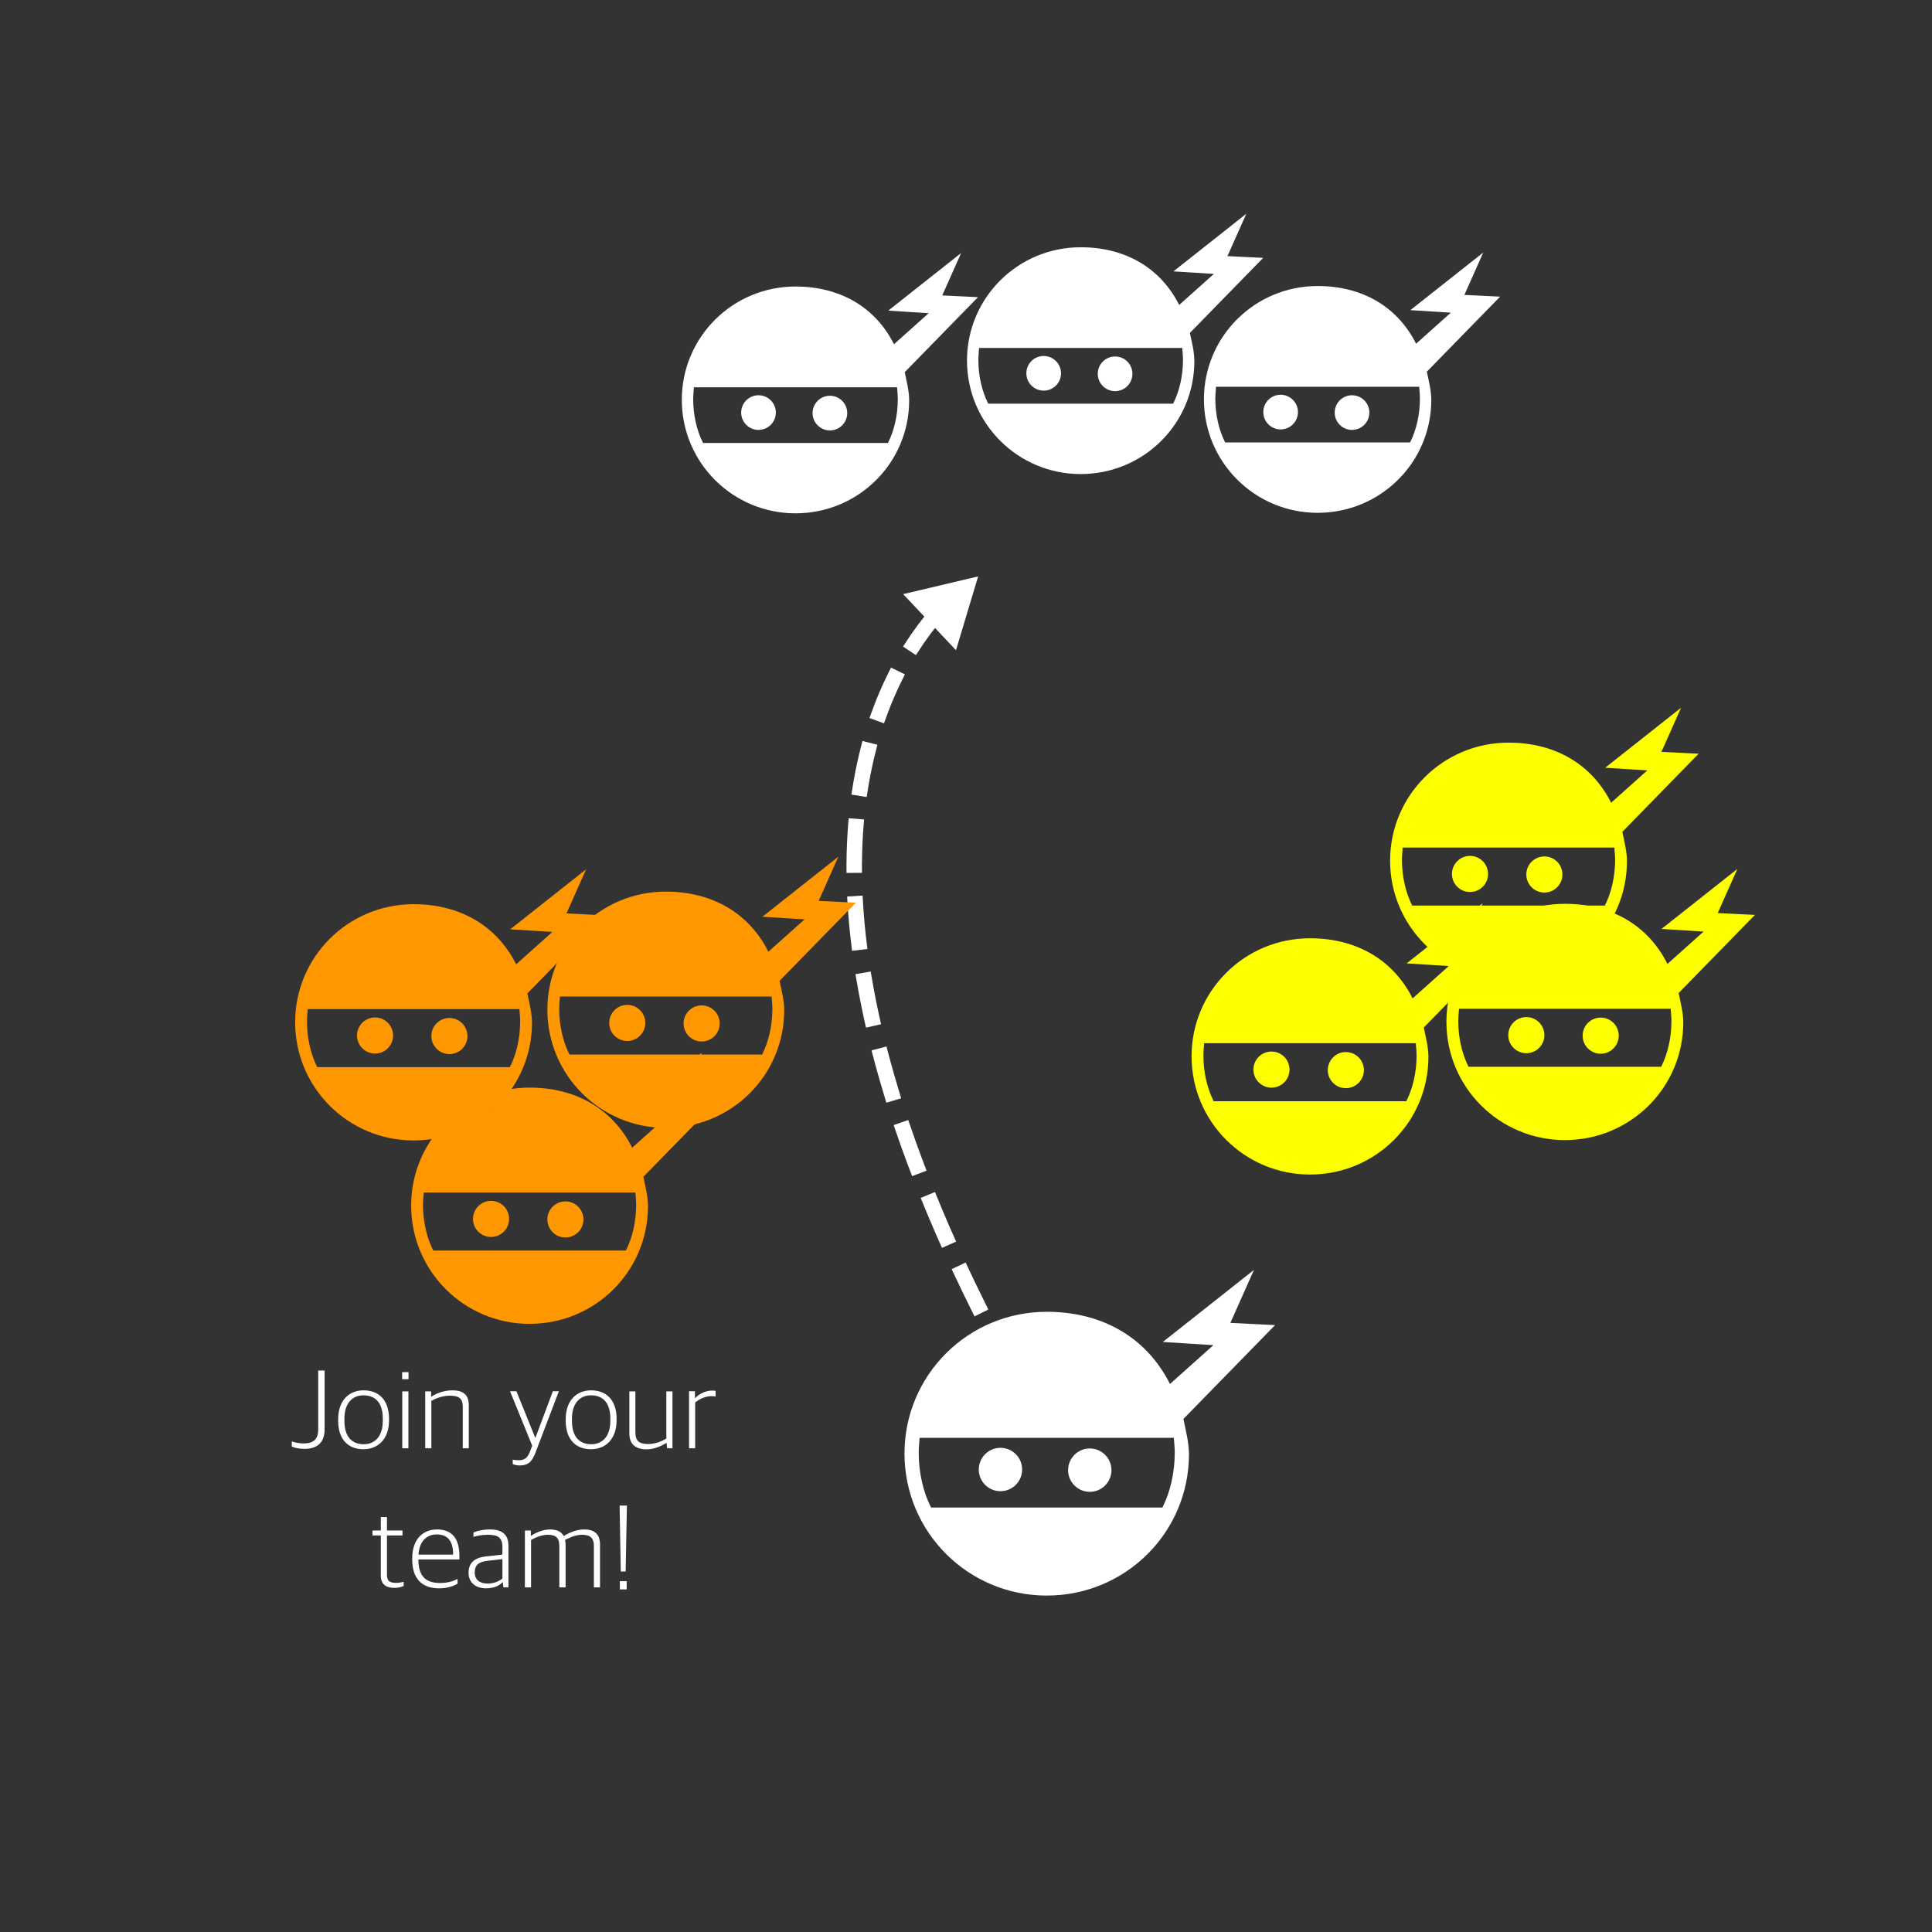 <?xml version="1.0" encoding="utf-8"?>
<!-- Generator: Adobe Illustrator 15.0.0, SVG Export Plug-In  -->
<!DOCTYPE svg PUBLIC "-//W3C//DTD SVG 1.1//EN" "http://www.w3.org/Graphics/SVG/1.1/DTD/svg11.dtd">
<svg version="1.1"
	 xmlns="http://www.w3.org/2000/svg" xmlns:xlink="http://www.w3.org/1999/xlink" xmlns:a="http://ns.adobe.com/AdobeSVGViewerExtensions/3.0/"
	 x="0px" y="0px" width="1000px" height="1000px" viewBox="0 0 1000 1000"
	 overflow="visible" enable-background="new 0 0 1000 1000" xml:space="preserve">
<rect x="0" y="0" width="1000" height="1000" fill="#333333" stroke="none"/>
<defs>
</defs>
<rect display="none" fill="#976DD0" width="1000" height="1000"/>
<circle fill="#FFFFFF" cx="392.604" cy="213.553" r="8.971"/>
<circle fill="#FFFFFF" cx="429.557" cy="213.815" r="8.97"/>
<path fill="#FFFFFF" d="M497.483,130.963l-37.722,29.823l20.935,1.309l-17.967,16.076c-9.659-19.219-27.945-29.865-50.982-29.865
	c-32.497,0-58.84,26.149-58.84,58.646c0,32.5,26.344,58.746,58.84,58.746s58.841-26.026,58.841-58.525
	c0-4.632-1.301-9.72-2.311-14.525l37.931-38.839l-18.496-0.907L497.483,130.963z M459.6,229.271h-95.706
	c-3.269-6.407-5.104-14.526-5.104-22.652c0-2.107,0.138-2.973,0.376-6.177h105.159c0.24,3.203,0.377,4.07,0.377,6.177
	C464.703,214.744,462.869,222.864,459.6,229.271z"/>
<circle fill="#FFFFFF" cx="540.214" cy="193.227" r="8.97"/>
<circle fill="#FFFFFF" cx="577.167" cy="193.488" r="8.97"/>
<path fill="#FFFFFF" d="M645.093,110.636l-37.722,29.825l20.936,1.309l-17.968,16.077c-9.658-19.219-27.944-29.866-50.982-29.866
	c-32.497,0-58.84,26.149-58.84,58.646c0,32.5,26.343,58.746,58.84,58.746s58.841-26.026,58.841-58.526
	c0-4.631-1.301-9.72-2.311-14.525l37.931-38.839l-18.495-0.907L645.093,110.636z M607.211,208.944h-95.706
	c-3.27-6.407-5.104-14.526-5.104-22.652c0-2.106,0.138-2.972,0.376-6.176h105.158c0.24,3.203,0.378,4.07,0.378,6.176
	C612.313,194.418,610.479,202.538,607.211,208.944z"/>
<circle fill="#FFFFFF" cx="662.852" cy="213.292" r="8.971"/>
<circle fill="#FFFFFF" cx="699.804" cy="213.553" r="8.97"/>
<path fill="#FFFFFF" d="M767.73,130.702l-37.722,29.824l20.936,1.309l-17.968,16.076c-9.66-19.219-27.945-29.865-50.982-29.865
	c-32.497,0-58.841,26.149-58.841,58.646c0,32.5,26.344,58.746,58.841,58.746c32.496,0,58.84-26.026,58.84-58.525
	c0-4.632-1.3-9.721-2.31-14.525l37.93-38.839l-18.495-0.907L767.73,130.702z M729.848,229.01h-95.706
	c-3.269-6.406-5.104-14.526-5.104-22.652c0-2.107,0.139-2.973,0.377-6.177h105.159c0.238,3.203,0.375,4.07,0.375,6.177
	C734.95,214.483,733.115,222.604,729.848,229.01z"/>
<path fill="#FFFFFF" d="M517.833,749.397c6.197,0,11.222,5.023,11.222,11.222c0,6.201-5.024,11.228-11.222,11.228
	c-6.198,0-11.224-5.026-11.224-11.228C506.609,754.421,511.635,749.397,517.833,749.397z"/>
<circle fill="#FFFFFF" cx="564.068" cy="760.948" r="11.224"/>
<path fill="#FFFFFF" d="M649.062,657.281l-47.198,37.317l26.193,1.638l-22.481,20.113c-12.086-24.046-34.966-37.366-63.791-37.366
	c-40.66,0-73.622,32.718-73.622,73.378c0,40.666,32.961,73.506,73.622,73.506c40.662,0,73.623-32.564,73.623-73.228
	c0-5.797-1.626-12.162-2.891-18.177l47.461-48.595l-23.146-1.137L649.062,657.281z M601.662,780.286H481.911
	c-4.09-8.015-6.387-18.173-6.387-28.342c0-2.638,0.173-3.72,0.471-7.728h131.576c0.302,4.006,0.472,5.09,0.472,7.728
	C608.045,762.11,605.751,772.271,601.662,780.286z"/>
<g>
	<g>
		<path fill="none" stroke="#FFFFFF" stroke-width="8" stroke-linecap="square" stroke-miterlimit="9" stroke-dasharray="20,20" d="
			M484.959,317.567c-33.833,39.058-85.845,142.734,21.248,358.429"/>
		<g>
			<polygon fill="#FFFFFF" points="467.467,307.523 506.281,298.348 494.821,336.552 			"/>
		</g>
	</g>
</g>
<circle fill="#FF9700" cx="254.164" cy="630.908" r="9.345"/>
<path fill="#FF9700" d="M292.66,621.836c5.16,0,9.343,4.184,9.343,9.344c0,5.158-4.184,9.345-9.343,9.345
	c-5.163,0-9.346-4.187-9.346-9.345C283.314,626.02,287.497,621.836,292.66,621.836z"/>
<path fill="#FF9700" d="M363.42,544.87l-39.295,31.07l21.809,1.361l-18.718,16.748c-10.061-20.021-29.11-31.112-53.11-31.112
	c-33.852,0-61.296,27.242-61.296,61.096s27.444,61.193,61.296,61.193c33.854,0,61.296-27.109,61.296-60.965
	c0-4.826-1.355-10.126-2.407-15.132l39.513-40.46l-19.268-0.944L363.42,544.87z M323.957,647.279h-99.701
	c-3.404-6.672-5.317-15.132-5.317-23.596c0-2.193,0.144-3.097,0.392-6.436h109.547c0.251,3.339,0.393,4.242,0.393,6.436
	C329.272,632.147,327.361,640.607,323.957,647.279z"/>
<circle fill="#FF9700" cx="194.121" cy="535.978" r="9.345"/>
<path fill="#FF9700" d="M232.617,526.907c5.16,0,9.343,4.184,9.343,9.344c0,5.159-4.184,9.344-9.343,9.344
	c-5.164,0-9.346-4.185-9.346-9.344C223.271,531.091,227.453,526.907,232.617,526.907z"/>
<path fill="#FF9700" d="M303.377,449.942l-39.295,31.068l21.808,1.363l-18.718,16.748c-10.061-20.021-29.11-31.112-53.11-31.112
	c-33.852,0-61.296,27.241-61.296,61.094c0,33.855,27.445,61.195,61.296,61.195c33.854,0,61.297-27.109,61.297-60.965
	c0-4.826-1.355-10.127-2.407-15.133l39.512-40.459l-19.267-0.945L303.377,449.942z M263.914,552.351h-99.7
	c-3.405-6.673-5.317-15.131-5.317-23.597c0-2.193,0.145-3.096,0.392-6.434h109.547c0.25,3.338,0.393,4.24,0.393,6.434
	C269.229,537.22,267.318,545.678,263.914,552.351z"/>
<circle fill="#FF9700" cx="324.669" cy="529.466" r="9.345"/>
<circle fill="#FF9700" cx="363.165" cy="529.738" r="9.345"/>
<path fill="#FF9700" d="M433.925,443.43l-39.295,31.068l21.808,1.363l-18.718,16.748c-10.061-20.021-29.11-31.111-53.109-31.111
	c-33.853,0-61.297,27.24-61.297,61.094c0,33.855,27.444,61.195,61.297,61.195c33.854,0,61.296-27.109,61.296-60.967
	c0-4.824-1.355-10.126-2.407-15.132l39.513-40.458l-19.267-0.945L433.925,443.43z M394.461,545.841h-99.7
	c-3.405-6.675-5.317-15.133-5.317-23.599c0-2.193,0.144-3.097,0.392-6.435h109.546c0.251,3.338,0.393,4.241,0.393,6.435
	C399.777,530.706,397.866,539.166,394.461,545.841z"/>
<circle fill="#FDFF00" cx="658.11" cy="553.62" r="9.345"/>
<path fill="#FDFF00" d="M696.606,544.547c5.159,0,9.343,4.186,9.343,9.346s-4.184,9.344-9.343,9.344
	c-5.164,0-9.347-4.184-9.347-9.344S691.442,544.547,696.606,544.547z"/>
<path fill="#FDFF00" d="M767.366,467.583l-39.295,31.068l21.809,1.364l-18.718,16.748c-10.062-20.022-29.112-31.112-53.11-31.112
	c-33.853,0-61.296,27.241-61.296,61.093c0,33.857,27.443,61.197,61.296,61.197c33.854,0,61.297-27.111,61.297-60.968
	c0-4.825-1.355-10.125-2.408-15.13l39.514-40.46l-19.269-0.945L767.366,467.583z M727.902,569.992h-99.7
	c-3.403-6.672-5.316-15.132-5.316-23.597c0-2.194,0.145-3.097,0.392-6.435h109.547c0.251,3.338,0.393,4.24,0.393,6.435
	C733.218,554.86,731.308,563.32,727.902,569.992z"/>
<circle fill="#FDFF00" cx="760.871" cy="452.357" r="9.346"/>
<circle fill="#FDFF00" cx="799.366" cy="452.631" r="9.344"/>
<path fill="#FDFF00" d="M870.128,366.321l-39.295,31.068l21.808,1.364L833.923,415.5c-10.062-20.021-29.11-31.111-53.11-31.111
	c-33.853,0-61.297,27.24-61.297,61.094c0,33.856,27.444,61.196,61.297,61.196c33.854,0,61.297-27.111,61.297-60.966
	c0-4.826-1.355-10.127-2.406-15.132l39.512-40.459l-19.267-0.945L870.128,366.321z M830.664,468.731h-99.699
	c-3.406-6.673-5.318-15.132-5.318-23.597c0-2.195,0.144-3.097,0.393-6.435h109.546c0.251,3.338,0.394,4.24,0.394,6.435
	C835.979,453.598,834.068,462.058,830.664,468.731z"/>
<circle fill="#FDFF00" cx="790.021" cy="535.786" r="9.346"/>
<circle fill="#FDFF00" cx="828.517" cy="536.059" r="9.345"/>
<path fill="#FDFF00" d="M899.277,449.749l-39.296,31.07l21.809,1.363l-18.718,16.747c-10.061-20.021-29.11-31.112-53.109-31.112
	c-33.852,0-61.296,27.241-61.296,61.094c0,33.857,27.444,61.196,61.296,61.196c33.853,0,61.296-27.111,61.296-60.967
	c0-4.825-1.354-10.127-2.406-15.132l39.513-40.459l-19.268-0.945L899.277,449.749z M859.814,552.159h-99.701
	c-3.404-6.673-5.316-15.132-5.316-23.597c0-2.194,0.144-3.097,0.392-6.435h109.547c0.251,3.338,0.393,4.24,0.393,6.435
	C865.129,537.025,863.219,545.486,859.814,552.159z"/>
<g>
	<rect x="103.655" y="706.677" fill="none" width="313.932" height="170.4"/>
	<path fill="#FFFFFF" d="M151.032,748.736v-2.699c1.56,0.66,3.96,1.08,6.3,1.08c5.16,0,7.38-2.461,7.38-7.141v-30.598h3.3v30.658
		c0,5.82-3.12,9.9-10.379,9.9C154.992,749.938,152.833,749.518,151.032,748.736z"/>
	<path fill="#FFFFFF" d="M175.032,735.357v-0.779c0-9.66,5.58-14.939,13.14-14.939c7.979,0,13.199,5.1,13.199,14.76v0.719
		c0,9.66-5.58,15-13.259,15C180.192,750.117,175.032,745.018,175.032,735.357z M198.131,735.418v-1.141
		c0-8.76-4.32-12.059-10.02-12.059c-5.82,0-9.84,4.199-9.84,12.059v1.199c0,8.58,4.26,12.061,9.96,12.061
		C194.111,747.537,198.131,743.396,198.131,735.418z"/>
	<path fill="#FFFFFF" d="M208.152,710.219h3.3v3.66h-3.3V710.219z M208.212,720.178h3.18v29.459h-3.18V720.178z"/>
	<path fill="#FFFFFF" d="M220.092,720.178h3.06v2.701h0.18c3.12-2.041,7.02-3.24,10.74-3.24c5.64,0,8.58,2.219,8.58,7.859v22.139
		h-3.12v-21.479c0-4.141-1.8-5.76-6.66-5.76c-3.24,0-6.66,1.02-9.6,2.699v24.539h-3.18V720.178z"/>
	<path fill="#FFFFFF" d="M265.391,757.797v-2.279c0.78,0.18,1.92,0.299,3,0.299c3.12,0,4.62-1.199,5.82-4.26l1.26-3.24
		l-11.459-28.199h3.3l9.72,24.061h0.12l9-24.061h3.12l-12.12,31.799c-1.74,4.561-3.66,6.6-8.28,6.6
		C267.611,758.516,266.171,758.156,265.391,757.797z"/>
	<path fill="#FFFFFF" d="M292.811,735.357v-0.779c0-9.66,5.58-14.939,13.14-14.939c7.979,0,13.199,5.1,13.199,14.76v0.719
		c0,9.66-5.58,15-13.259,15C297.97,750.117,292.811,745.018,292.811,735.357z M315.91,735.418v-1.141
		c0-8.76-4.32-12.059-10.02-12.059c-5.82,0-9.84,4.199-9.84,12.059v1.199c0,8.58,4.26,12.061,9.96,12.061
		C311.89,747.537,315.91,743.396,315.91,735.418z"/>
	<path fill="#FFFFFF" d="M325.75,741.896v-21.719h3.12v21.24c0,4.379,1.92,5.998,6.6,5.998c3.3,0,6.54-1.078,9.419-2.818v-24.42
		h3.18v29.459h-2.76l-0.3-2.76h-0.18c-3.12,1.98-6.72,3.301-10.2,3.301C328.99,750.178,325.75,747.537,325.75,741.896z"/>
	<path fill="#FFFFFF" d="M356.649,720.117h3.06v3.48h0.18c1.8-1.92,5.1-3.84,8.76-3.84c0.6,0,1.32,0.061,1.74,0.18v2.881
		c-0.66-0.121-1.5-0.18-1.98-0.18c-3.36,0-6.48,1.5-8.58,3.299v23.699h-3.18V720.117z"/>
	<path fill="#FFFFFF" d="M197.111,815.457v-20.699h-4.32v-2.58h4.32v-6.959h3.18v6.959h8.04v2.58h-8.04v20.279
		c0,2.939,1.02,4.26,4.68,4.26c1.32,0,2.76-0.24,3.96-0.539v2.1c-1.02,0.539-2.46,1.02-4.74,1.02
		C199.691,821.877,197.111,819.957,197.111,815.457z"/>
	<path fill="#FFFFFF" d="M213.371,807.238v-0.66c0-10.26,5.88-14.939,12.779-14.939c7.98,0,11.64,4.92,11.64,13.738v1.801h-21.239
		c0,8.52,3.72,12.18,11.16,12.18c3.96,0,6.78-0.9,9.12-2.1v2.459c-1.8,1.08-5.04,2.4-9.54,2.4
		C218.051,822.117,213.371,816.717,213.371,807.238z M216.611,804.658h17.939c0-6.961-2.76-10.439-8.52-10.439
		C221.411,794.219,217.091,797.158,216.611,804.658z"/>
	<path fill="#FFFFFF" d="M242.531,814.078c0-5.102,3.06-7.801,8.82-8.461l8.7-0.959v-3.84c0-4.98-2.28-6.42-7.56-6.42
		c-2.94,0-5.339,0.48-7.439,1.08v-2.281c2.52-1.02,5.28-1.559,8.58-1.559c6.12,0,9.54,2.52,9.54,8.459v21.539h-2.64l-0.24-2.641
		h-0.18c-1.5,1.561-4.2,3.121-8.52,3.121C246.25,822.117,242.531,819.178,242.531,814.078z M260.05,817.018v-10.02l-7.86,0.898
		c-4.44,0.48-6.48,2.281-6.48,6.061c0,3.66,2.58,5.699,6.66,5.699C255.67,819.656,258.49,818.396,260.05,817.018z"/>
	<path fill="#FFFFFF" d="M271.69,792.178h3.06v2.701h0.18c3.12-1.98,6.48-3.24,9.84-3.24c3.3,0,5.76,1.08,6.959,3.359h0.18
		c3.78-2.34,7.26-3.359,10.62-3.359c4.86,0,8.04,2.219,8.04,7.859v22.139h-3.18v-21.479c0-4.141-1.98-5.76-6.06-5.76
		c-2.64,0-5.58,0.9-8.879,2.699c0.18,0.721,0.3,1.5,0.3,2.4v22.139h-3.24v-21.479c0-4.141-1.8-5.76-5.88-5.76
		c-2.88,0-5.82,1.02-8.76,2.699v24.539h-3.18V792.178z"/>
	<path fill="#FFFFFF" d="M320.709,779.279h3.78l-0.66,34.139h-2.52L320.709,779.279z M320.829,818.396h3.54v4.26h-3.54V818.396z"/>
</g>
</svg>
